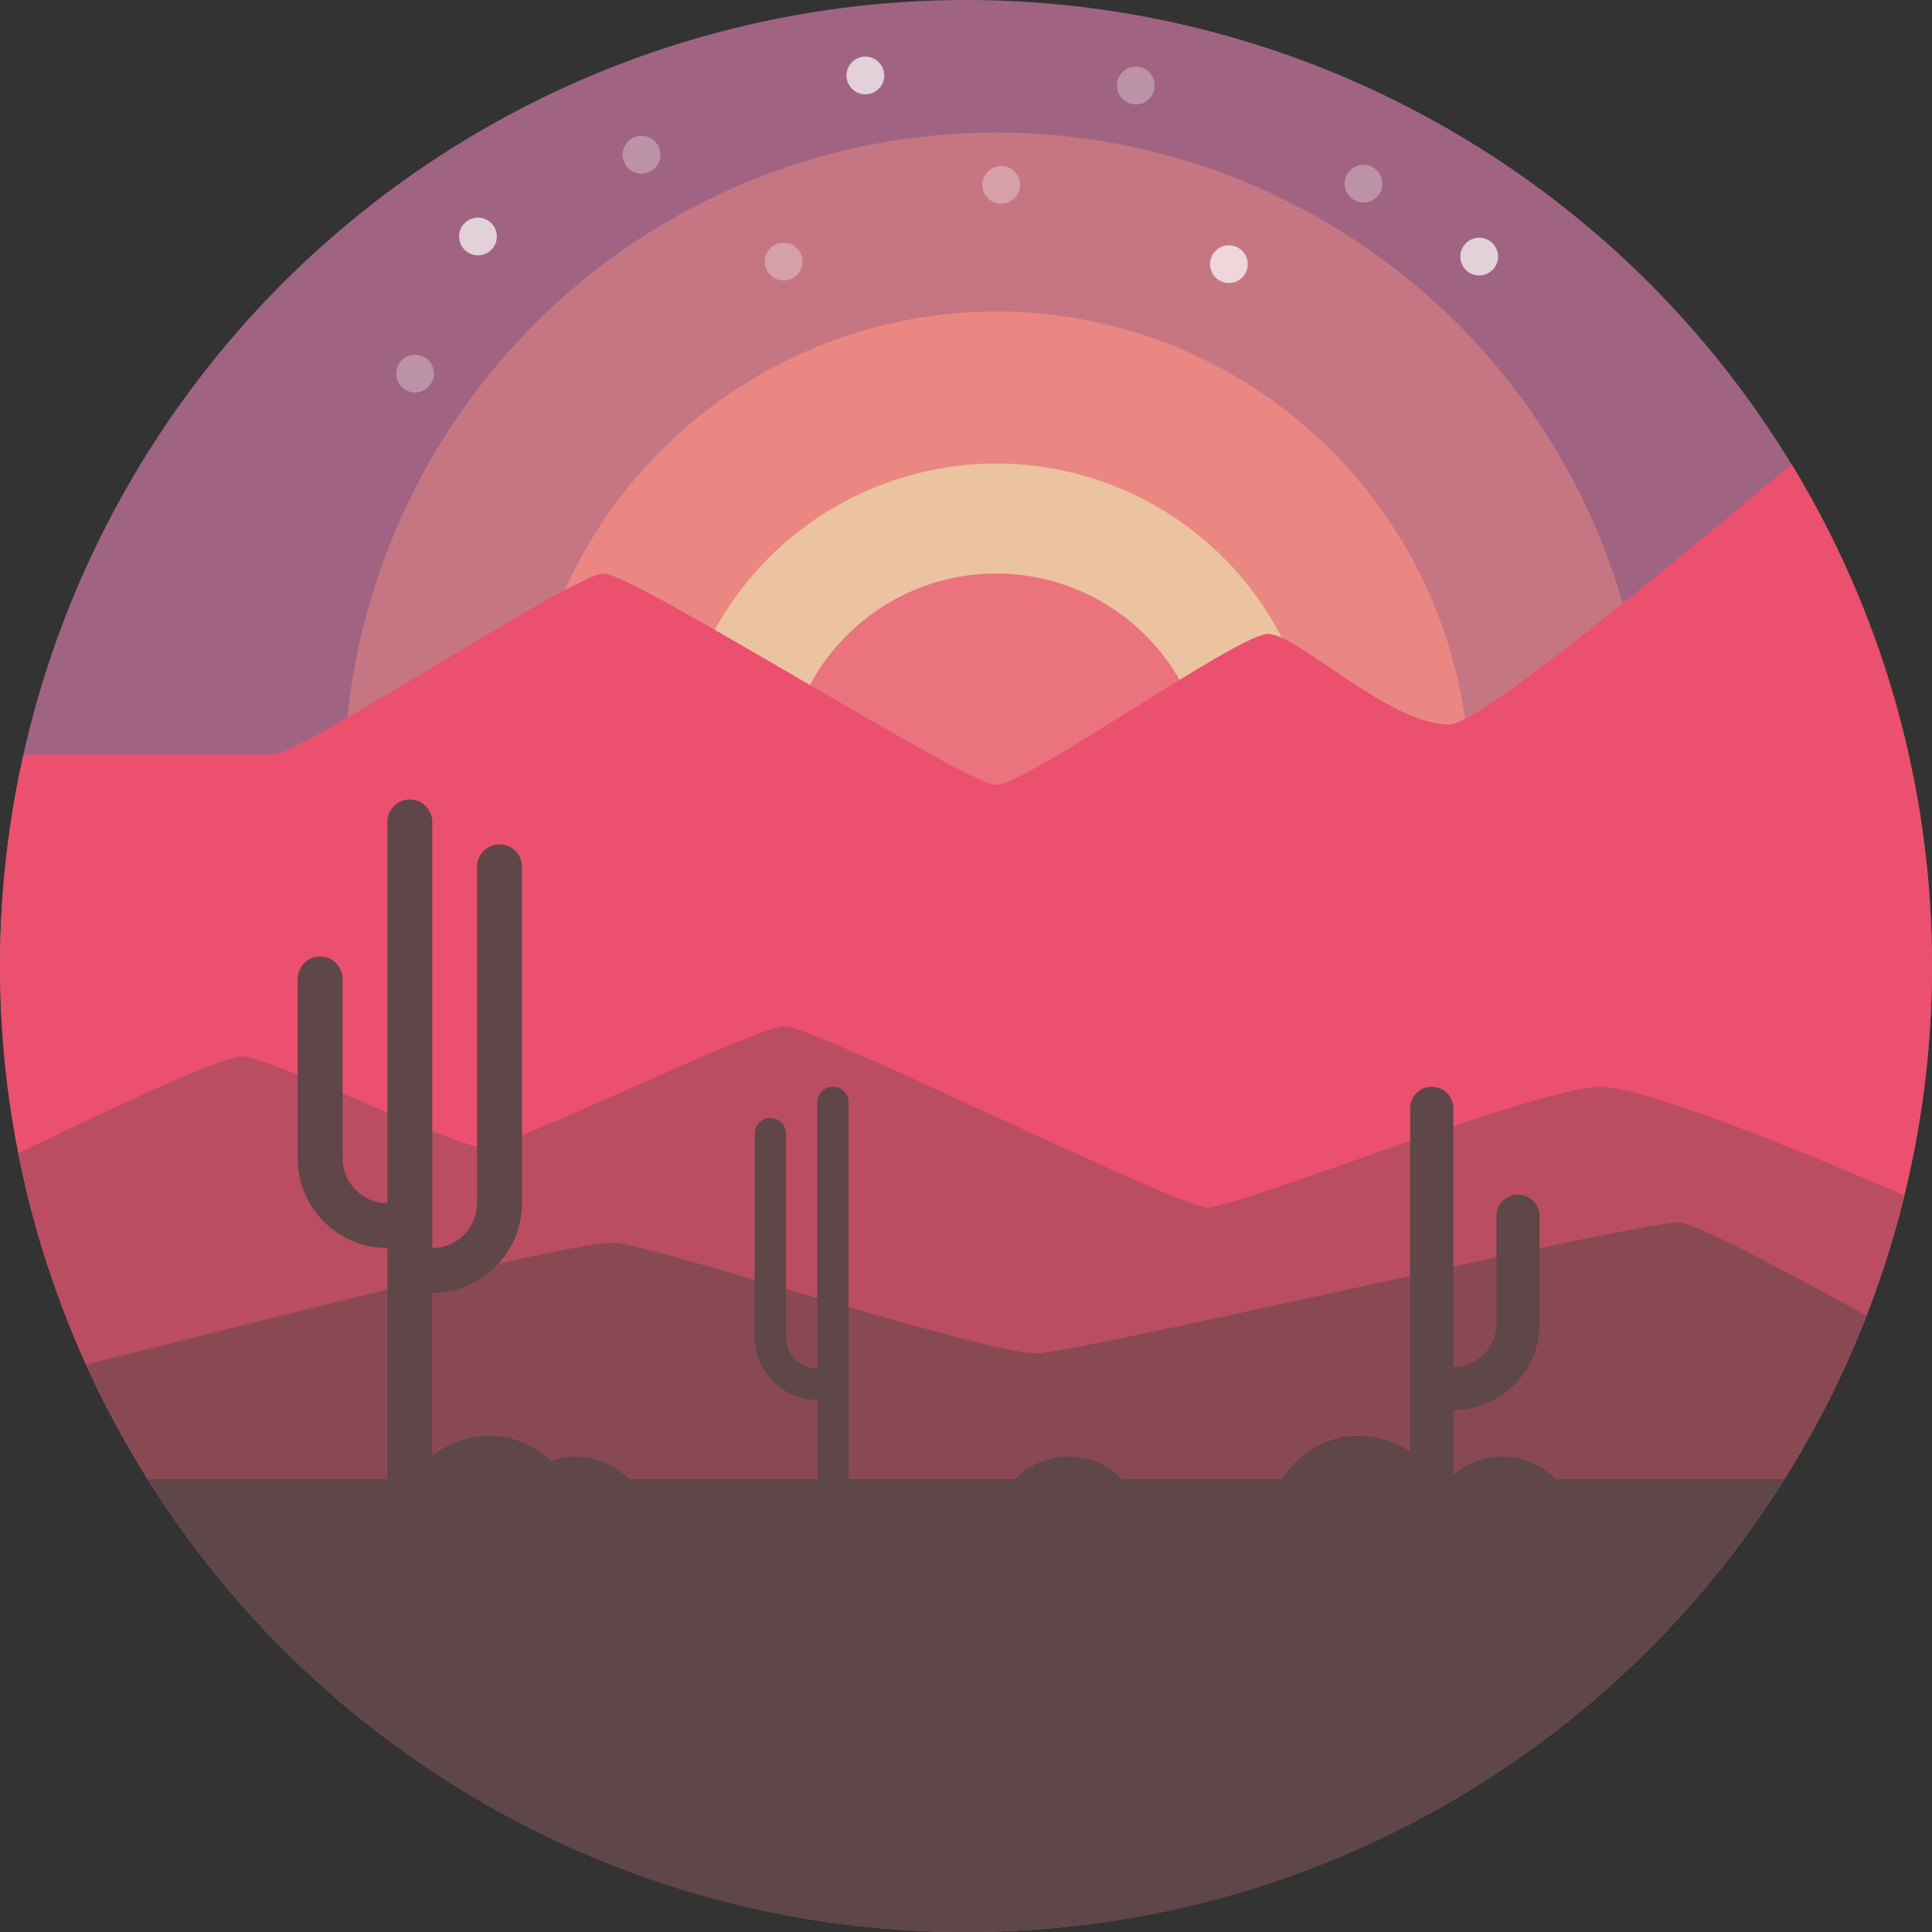 <?xml version="1.0" encoding="iso-8859-1"?>
<!-- Generator: Adobe Illustrator 19.0.0, SVG Export Plug-In . SVG Version: 6.00 Build 0)  -->
<svg version="1.1" id="Layer_1" xmlns="http://www.w3.org/2000/svg" xmlns:xlink="http://www.w3.org/1999/xlink" x="0px" y="0px"
	 viewBox="0 0 512 512" style="enable-background:new 0 0 512 512;" xml:space="preserve">
<rect x="0" y="0" width="512" height="512" fill="#333333" stroke="none"/>
<circle style="fill:#A06482;" cx="256" cy="256" r="256"/>
<circle style="fill:#C67682;" cx="264" cy="208" r="172.87"/>
<circle style="fill:#EB8782;" cx="264" cy="208" r="125.44"/>
<circle style="fill:#EBC3A0;" cx="264" cy="208" r="85.15"/>
<circle style="fill:#EB737D;" cx="264" cy="208" r="56"/>
<path style="fill:#EB506E;" d="M384,192c-16,0-40-24-48-24s-64,40-72,40s-96-56-104-56s-80,48-88,48c-4.583,0-38.033,0-65.782,0
	C2.192,218.032,0,236.755,0,256c0,27.948,4.541,54.822,12.82,80h486.36c8.279-25.178,12.82-52.052,12.82-80
	c0-48.694-13.601-94.209-37.202-132.964C440,152,392,192,384,192z"/>
<path style="fill:#BA4D61;" d="M4.857,305.667C9.762,330.604,18.285,354.232,29.861,376h452.278
	c9.838-18.5,17.454-38.35,22.535-59.201C485.984,308.71,436.879,288,424,288c-16,0-96,32-104,32s-104-48-112-48s-72,32-80,32
	s-56-24-64-24C58.275,280,23.962,296.346,4.857,305.667z"/>
<path style="fill:#894953;" d="M445.333,324C437,323,285,358.667,274.667,358.667c-13.92,0-103.667-29.333-112-29.333
	c-12.124,0-86.011,18.714-139.854,32.273C63.04,450.285,152.284,512,256,512c108.706,0,201.521-67.788,238.649-163.371
	C473.597,337.079,449.934,324.552,445.333,324z"/>
<path style="fill:#5F4648;" d="M412.259,392c-3.629-3.696-8.67-6-14.259-6c-4.923,0-9.372,1.847-12.857,4.797v-17.083
	c12.606,0,22.857-10.254,22.857-22.857v-28.571c0-3.156-2.556-5.714-5.714-5.714s-5.714,2.559-5.714,5.714v28.571
	c0,6.303-5.128,11.429-11.428,11.429v-68.571c0-3.156-2.556-5.714-5.714-5.714c-3.159,0-5.714,2.559-5.714,5.714v90.991
	c-3.857-2.646-8.517-4.206-13.548-4.206c-8.658,0-16.178,4.626-20.4,11.5h-42.341c-3.629-3.696-8.67-6-14.259-6
	s-10.63,2.304-14.259,6H224.89v-99.852c0-2.291-1.855-4.148-4.148-4.148s-4.148,1.857-4.148,4.148v70.519
	c-4.574,0-8.296-3.721-8.296-8.296v-53.926c0-2.291-1.855-4.148-4.148-4.148c-2.292,0-4.148,1.857-4.148,4.148v53.926
	c0,9.149,7.441,16.593,16.593,16.593V392h-49.833c-3.629-3.696-8.67-6-14.259-6c-2.278,0-4.432,0.462-6.472,1.164
	c-4.307-4.107-10.107-6.664-16.528-6.664c-5.685,0-10.839,2.059-14.951,5.363v-43.237c13.11,0,23.772-10.664,23.772-23.772v-89.146
	c0-3.282-2.658-5.943-5.943-5.943c-3.285,0-5.943,2.661-5.943,5.943v89.146c0,6.555-5.333,11.886-11.886,11.886V217.822
	c0-3.282-2.658-5.943-5.943-5.943s-5.943,2.661-5.943,5.943v101.032c-6.553,0-11.886-5.331-11.886-11.886v-47.544
	c0-3.282-2.658-5.943-5.943-5.943s-5.943,2.661-5.943,5.943v47.544c0,13.108,10.662,23.772,23.772,23.772V392H39.148
	C84.441,464.065,164.601,512,256,512s171.559-47.935,216.852-120H412.259z"/>
<g style="opacity:0.7;">
	<circle style="fill:#FFFFFF;" cx="126.67" cy="62.67" r="5"/>
</g>
<g style="opacity:0.7;">
	<circle style="fill:#FFFFFF;" cx="229.33" cy="20" r="5"/>
</g>
<g style="opacity:0.7;">
	<circle style="fill:#FFFFFF;" cx="325.67" cy="70" r="5"/>
</g>
<g style="opacity:0.7;">
	<circle style="fill:#FFFFFF;" cx="392" cy="68" r="5"/>
</g>
<g style="opacity:0.3;">
	<circle style="fill:#FFFFFF;" cx="170" cy="41" r="5"/>
</g>
<g style="opacity:0.3;">
	<circle style="fill:#FFFFFF;" cx="207.67" cy="69.33" r="5"/>
</g>
<g style="opacity:0.3;">
	<circle style="fill:#FFFFFF;" cx="265.33" cy="49" r="5"/>
</g>
<g style="opacity:0.3;">
	<circle style="fill:#FFFFFF;" cx="361.33" cy="48.667" r="5"/>
</g>
<g style="opacity:0.3;">
	<circle style="fill:#FFFFFF;" cx="110" cy="99" r="5"/>
</g>
<g style="opacity:0.3;">
	<circle style="fill:#FFFFFF;" cx="301" cy="22.667" r="5"/>
</g>
<g>
</g>
<g>
</g>
<g>
</g>
<g>
</g>
<g>
</g>
<g>
</g>
<g>
</g>
<g>
</g>
<g>
</g>
<g>
</g>
<g>
</g>
<g>
</g>
<g>
</g>
<g>
</g>
<g>
</g>
</svg>
